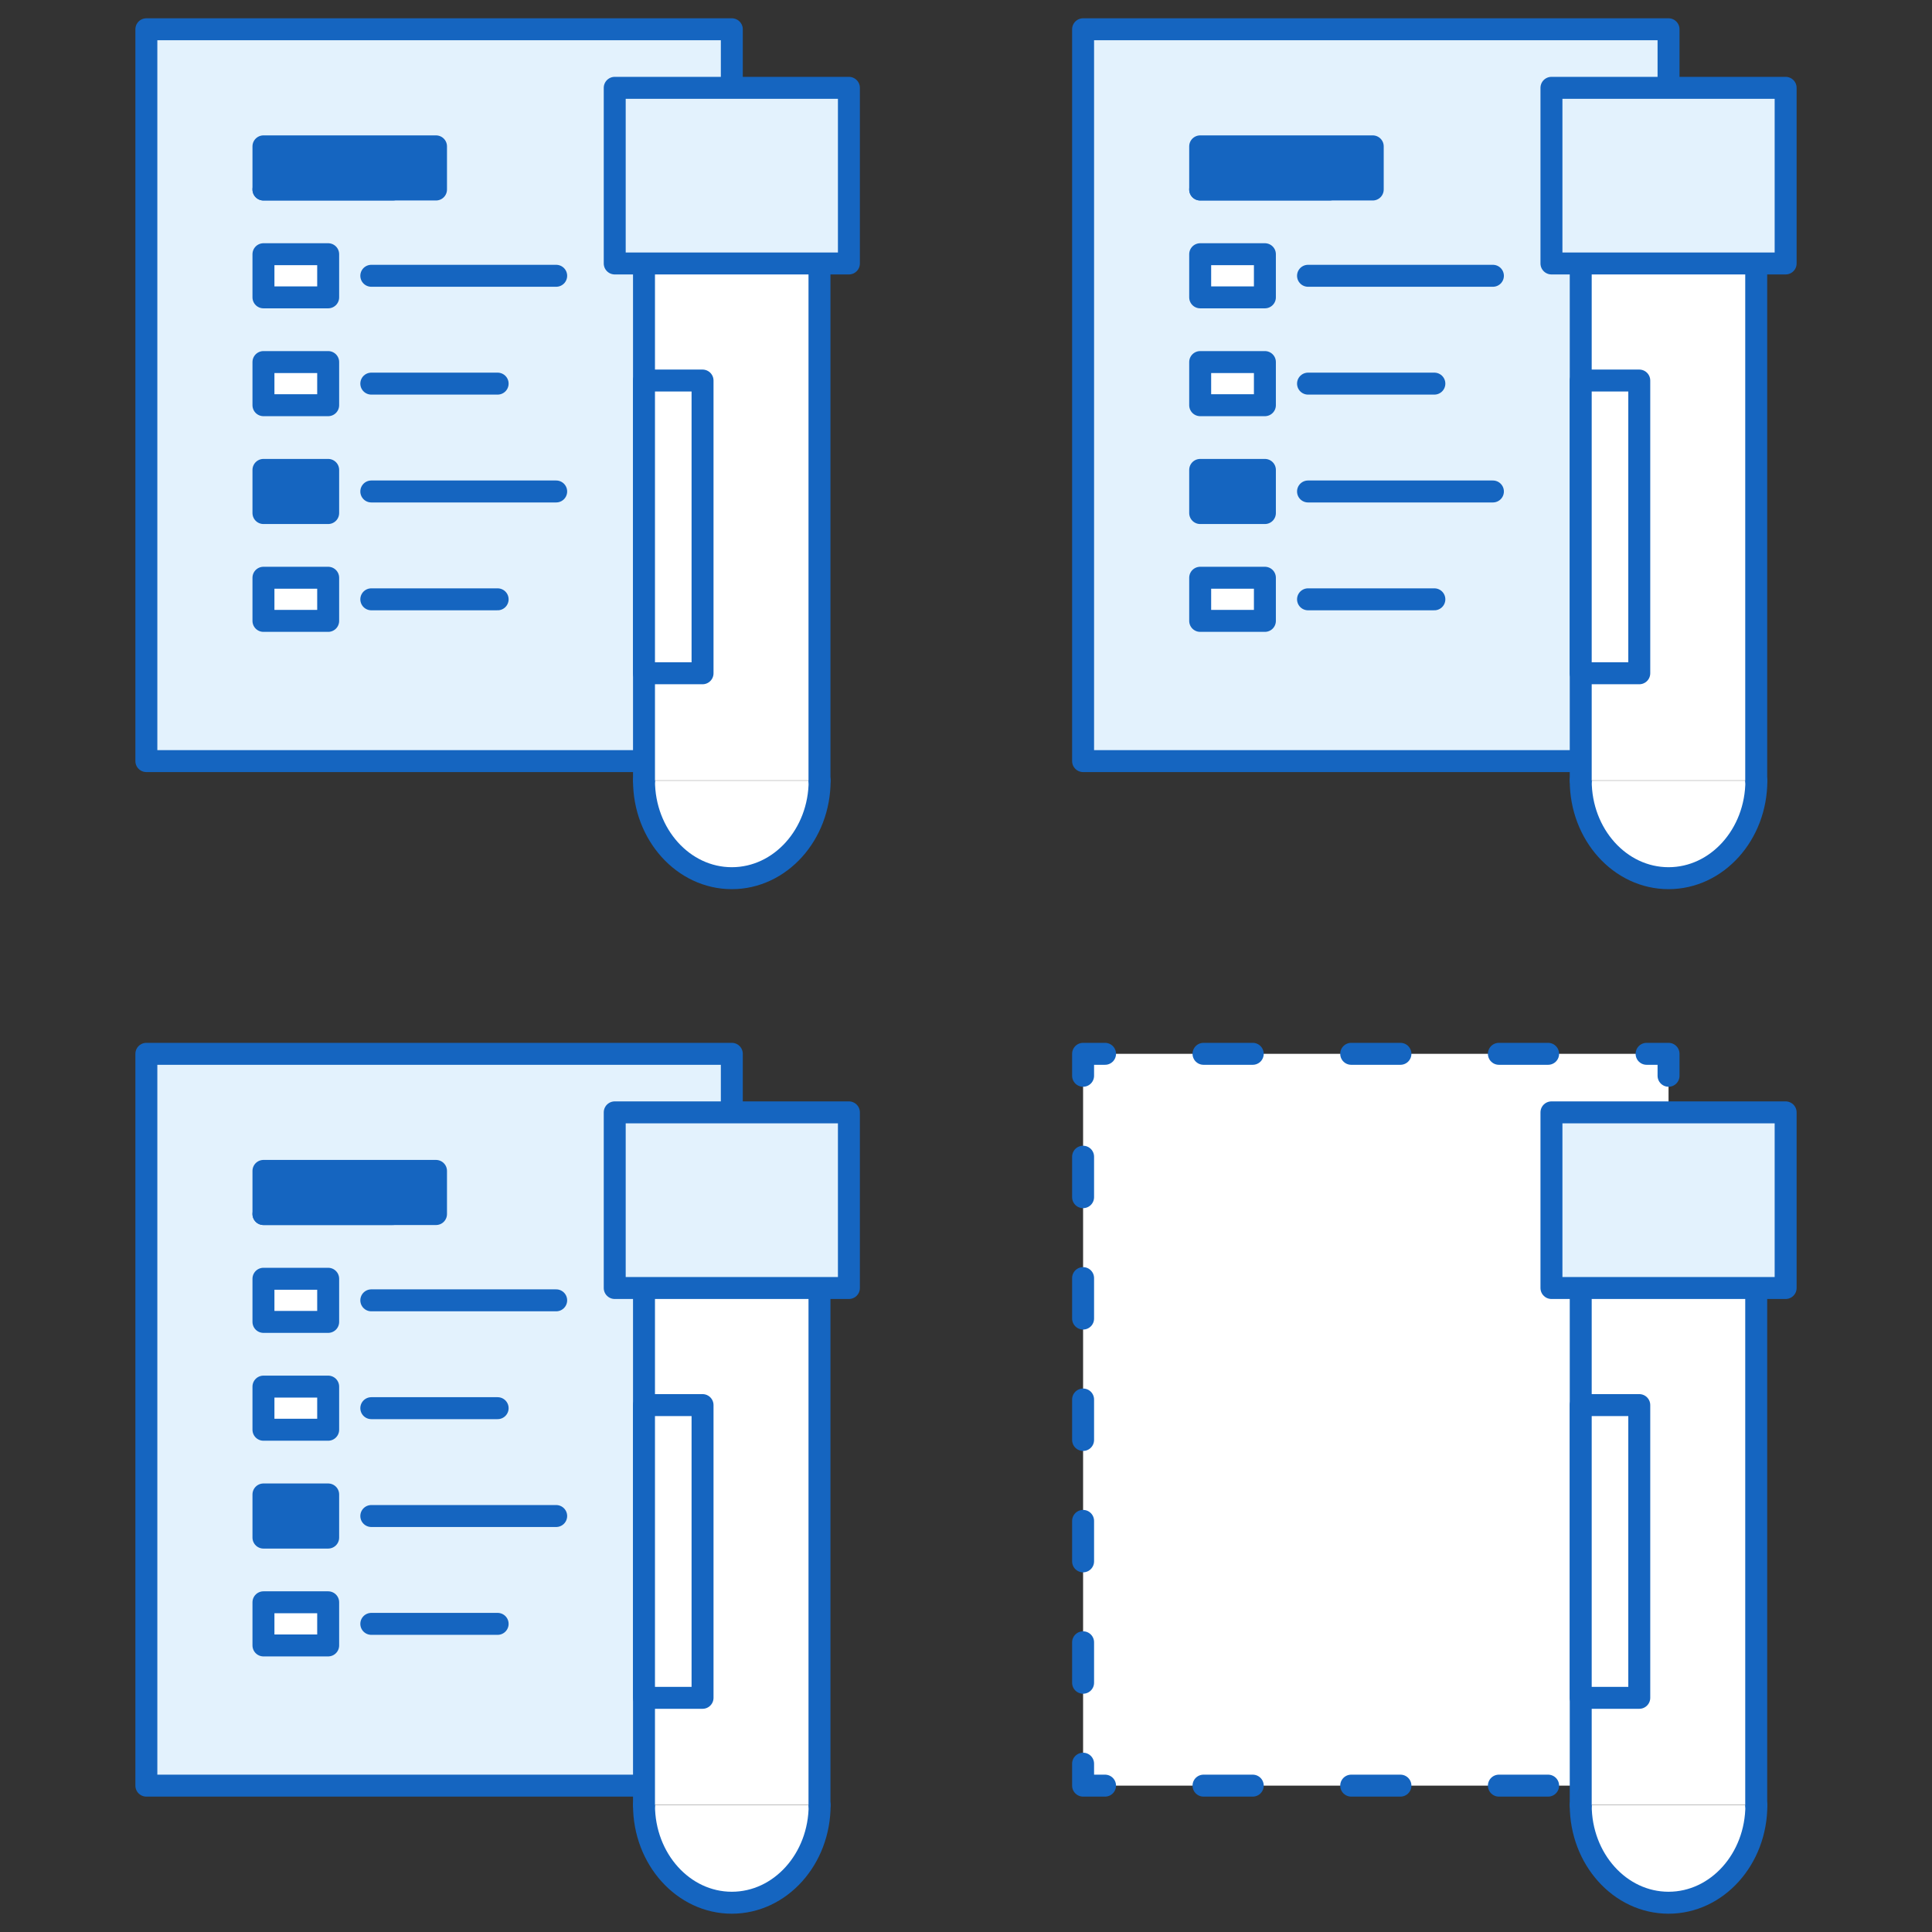 <?xml version="1.0" encoding="utf-8"?>
<!-- Generator: Adobe Illustrator 16.0.4, SVG Export Plug-In . SVG Version: 6.00 Build 0)  -->
<!DOCTYPE svg PUBLIC "-//W3C//DTD SVG 1.1//EN" "http://www.w3.org/Graphics/SVG/1.1/DTD/svg11.dtd">
<svg version="1.1" id="Layer_1" xmlns="http://www.w3.org/2000/svg" xmlns:xlink="http://www.w3.org/1999/xlink" x="0px" y="0px"
	 width="264px" height="264px" viewBox="0 0 264 264" enable-background="new 0 0 264 264" xml:space="preserve">
<rect x="0" y="0" width="264" height="264" fill="#333333" stroke="none"/>
<g id="New_Symbol_13">
</g>
<g>
	<g>
		
			<rect x="148" y="4" fill="#E3F2FD" stroke="#1565C0" stroke-width="3" stroke-linecap="round" stroke-linejoin="round" stroke-miterlimit="10" width="80" height="100"/>
		<g>
			<g>
				<g>
					
						<rect x="164" y="34.737" fill="#FFFFFF" stroke="#1565C0" stroke-width="3" stroke-linecap="round" stroke-linejoin="round" stroke-miterlimit="10" width="8.843" height="5.895"/>
					
						<rect x="164" y="20" fill="#1565C0" stroke="#1565C0" stroke-width="3" stroke-linecap="round" stroke-linejoin="round" stroke-miterlimit="10" width="23.579" height="5.895"/>
					
						<line fill="none" stroke="#1565C0" stroke-width="3" stroke-linecap="round" stroke-linejoin="round" stroke-miterlimit="10" x1="178.737" y1="37.685" x2="204" y2="37.685"/>
					
						<line fill="none" stroke="#1565C0" stroke-width="3" stroke-linecap="round" stroke-linejoin="round" stroke-miterlimit="10" x1="164" y1="25.895" x2="181.685" y2="25.895"/>
					
						<rect x="164" y="49.474" fill="#FFFFFF" stroke="#1565C0" stroke-width="3" stroke-linecap="round" stroke-linejoin="round" stroke-miterlimit="10" width="8.843" height="5.895"/>
					
						<line fill="none" stroke="#1565C0" stroke-width="3" stroke-linecap="round" stroke-linejoin="round" stroke-miterlimit="10" x1="178.737" y1="52.421" x2="196" y2="52.421"/>
					
						<rect x="164" y="64.211" fill="#1565C0" stroke="#1565C0" stroke-width="3" stroke-linecap="round" stroke-linejoin="round" stroke-miterlimit="10" width="8.843" height="5.895"/>
					
						<line fill="none" stroke="#1565C0" stroke-width="3" stroke-linecap="round" stroke-linejoin="round" stroke-miterlimit="10" x1="178.737" y1="67.158" x2="204" y2="67.158"/>
				</g>
				<g>
					
						<rect x="164" y="78.947" fill="#FFFFFF" stroke="#1565C0" stroke-width="3" stroke-linecap="round" stroke-linejoin="round" stroke-miterlimit="10" width="8.843" height="5.895"/>
					
						<line fill="none" stroke="#1565C0" stroke-width="3" stroke-linecap="round" stroke-linejoin="round" stroke-miterlimit="10" x1="178.737" y1="81.895" x2="196" y2="81.895"/>
				</g>
			</g>
		</g>
		<g>
			
				<path fill="#FFFFFF" stroke="#1565C0" stroke-width="3" stroke-linecap="round" stroke-linejoin="round" stroke-miterlimit="10" d="
				M240,106.667c0,7.363-5.371,13.333-12,13.333c-6.627,0-12-5.97-12-13.333"/>
			
				<polyline fill="#FFFFFF" stroke="#1565C0" stroke-width="3" stroke-linecap="round" stroke-linejoin="round" stroke-miterlimit="10" points="
				216,106.642 216,28.001 239.979,28.001 239.979,106.642 			"/>
			
				<rect x="212" y="12.001" fill="#E3F2FD" stroke="#1565C0" stroke-width="3" stroke-linecap="round" stroke-linejoin="round" stroke-miterlimit="10" width="32" height="24"/>
			
				<rect x="216" y="52" fill="#FFFFFF" stroke="#1565C0" stroke-width="3" stroke-linecap="round" stroke-linejoin="round" stroke-miterlimit="10" width="8" height="40"/>
		</g>
	</g>
	<g>
		<rect x="148" y="144" fill="#FFFFFF" width="80" height="100"/>
		<g>
			<polyline fill="none" stroke="#1565C0" stroke-width="3" stroke-linecap="round" stroke-linejoin="round" points="228,241 
				228,244 225,244 			"/>
			
				<line fill="none" stroke="#1565C0" stroke-width="3" stroke-linecap="round" stroke-linejoin="round" stroke-dasharray="6.727,13.454" x1="211.545" y1="244" x2="157.728" y2="244"/>
			<polyline fill="none" stroke="#1565C0" stroke-width="3" stroke-linecap="round" stroke-linejoin="round" points="151,244 
				148,244 148,241 			"/>
			
				<line fill="none" stroke="#1565C0" stroke-width="3" stroke-linecap="round" stroke-linejoin="round" stroke-dasharray="5.529,11.059" x1="148" y1="229.941" x2="148" y2="152.529"/>
			<polyline fill="none" stroke="#1565C0" stroke-width="3" stroke-linecap="round" stroke-linejoin="round" points="148,147 
				148,144 151,144 			"/>
			
				<line fill="none" stroke="#1565C0" stroke-width="3" stroke-linecap="round" stroke-linejoin="round" stroke-dasharray="6.727,13.454" x1="164.455" y1="144" x2="218.272" y2="144"/>
			<polyline fill="none" stroke="#1565C0" stroke-width="3" stroke-linecap="round" stroke-linejoin="round" points="225,144 
				228,144 228,147 			"/>
			
				<line fill="none" stroke="#1565C0" stroke-width="3" stroke-linecap="round" stroke-linejoin="round" stroke-dasharray="5.529,11.059" x1="228" y1="158.059" x2="228" y2="235.471"/>
		</g>
	</g>
	<g>
		
			<path fill="#FFFFFF" stroke="#1565C0" stroke-width="3" stroke-linecap="round" stroke-linejoin="round" stroke-miterlimit="10" d="
			M240,246.667c0,7.363-5.371,13.333-12,13.333c-6.627,0-12-5.97-12-13.333"/>
		
			<polyline fill="#FFFFFF" stroke="#1565C0" stroke-width="3" stroke-linecap="round" stroke-linejoin="round" stroke-miterlimit="10" points="
			216,246.642 216,168.001 239.979,168.001 239.979,246.642 		"/>
		
			<rect x="212" y="152.001" fill="#E3F2FD" stroke="#1565C0" stroke-width="3" stroke-linecap="round" stroke-linejoin="round" stroke-miterlimit="10" width="32" height="24"/>
		
			<rect x="216" y="192" fill="#FFFFFF" stroke="#1565C0" stroke-width="3" stroke-linecap="round" stroke-linejoin="round" stroke-miterlimit="10" width="8" height="40"/>
	</g>
	<g>
		
			<rect x="20" y="144" fill="#E3F2FD" stroke="#1565C0" stroke-width="3" stroke-linecap="round" stroke-linejoin="round" stroke-miterlimit="10" width="80" height="100"/>
		<g>
			<g>
				<g>
					
						<rect x="36" y="174.737" fill="#FFFFFF" stroke="#1565C0" stroke-width="3" stroke-linecap="round" stroke-linejoin="round" stroke-miterlimit="10" width="8.843" height="5.895"/>
					
						<rect x="36" y="160" fill="#1565C0" stroke="#1565C0" stroke-width="3" stroke-linecap="round" stroke-linejoin="round" stroke-miterlimit="10" width="23.579" height="5.895"/>
					
						<line fill="none" stroke="#1565C0" stroke-width="3" stroke-linecap="round" stroke-linejoin="round" stroke-miterlimit="10" x1="50.737" y1="177.685" x2="76" y2="177.685"/>
					
						<line fill="none" stroke="#1565C0" stroke-width="3" stroke-linecap="round" stroke-linejoin="round" stroke-miterlimit="10" x1="36" y1="165.895" x2="53.685" y2="165.895"/>
					
						<rect x="36" y="189.474" fill="#FFFFFF" stroke="#1565C0" stroke-width="3" stroke-linecap="round" stroke-linejoin="round" stroke-miterlimit="10" width="8.843" height="5.895"/>
					
						<line fill="none" stroke="#1565C0" stroke-width="3" stroke-linecap="round" stroke-linejoin="round" stroke-miterlimit="10" x1="50.737" y1="192.421" x2="68" y2="192.421"/>
					
						<rect x="36" y="204.211" fill="#1565C0" stroke="#1565C0" stroke-width="3" stroke-linecap="round" stroke-linejoin="round" stroke-miterlimit="10" width="8.843" height="5.895"/>
					
						<line fill="none" stroke="#1565C0" stroke-width="3" stroke-linecap="round" stroke-linejoin="round" stroke-miterlimit="10" x1="50.737" y1="207.158" x2="76" y2="207.158"/>
				</g>
				<g>
					
						<rect x="36" y="218.947" fill="#FFFFFF" stroke="#1565C0" stroke-width="3" stroke-linecap="round" stroke-linejoin="round" stroke-miterlimit="10" width="8.843" height="5.895"/>
					
						<line fill="none" stroke="#1565C0" stroke-width="3" stroke-linecap="round" stroke-linejoin="round" stroke-miterlimit="10" x1="50.737" y1="221.895" x2="68" y2="221.895"/>
				</g>
			</g>
		</g>
		<g>
			
				<path fill="#FFFFFF" stroke="#1565C0" stroke-width="3" stroke-linecap="round" stroke-linejoin="round" stroke-miterlimit="10" d="
				M112,246.667c0,7.363-5.371,13.333-12,13.333c-6.627,0-12-5.97-12-13.333"/>
			
				<polyline fill="#FFFFFF" stroke="#1565C0" stroke-width="3" stroke-linecap="round" stroke-linejoin="round" stroke-miterlimit="10" points="
				88,246.642 88,168.001 111.979,168.001 111.979,246.642 			"/>
			
				<rect x="84" y="152.001" fill="#E3F2FD" stroke="#1565C0" stroke-width="3" stroke-linecap="round" stroke-linejoin="round" stroke-miterlimit="10" width="32" height="24"/>
			
				<rect x="88" y="192" fill="#FFFFFF" stroke="#1565C0" stroke-width="3" stroke-linecap="round" stroke-linejoin="round" stroke-miterlimit="10" width="8" height="40"/>
		</g>
	</g>
	<g>
		
			<rect x="20" y="4" fill="#E3F2FD" stroke="#1565C0" stroke-width="3" stroke-linecap="round" stroke-linejoin="round" stroke-miterlimit="10" width="80" height="100"/>
		<g>
			<g>
				<g>
					
						<rect x="36" y="34.737" fill="#FFFFFF" stroke="#1565C0" stroke-width="3" stroke-linecap="round" stroke-linejoin="round" stroke-miterlimit="10" width="8.843" height="5.895"/>
					
						<rect x="36" y="20" fill="#1565C0" stroke="#1565C0" stroke-width="3" stroke-linecap="round" stroke-linejoin="round" stroke-miterlimit="10" width="23.579" height="5.895"/>
					
						<line fill="none" stroke="#1565C0" stroke-width="3" stroke-linecap="round" stroke-linejoin="round" stroke-miterlimit="10" x1="50.737" y1="37.685" x2="76" y2="37.685"/>
					
						<line fill="none" stroke="#1565C0" stroke-width="3" stroke-linecap="round" stroke-linejoin="round" stroke-miterlimit="10" x1="36" y1="25.895" x2="53.685" y2="25.895"/>
					
						<rect x="36" y="49.474" fill="#FFFFFF" stroke="#1565C0" stroke-width="3" stroke-linecap="round" stroke-linejoin="round" stroke-miterlimit="10" width="8.843" height="5.895"/>
					
						<line fill="none" stroke="#1565C0" stroke-width="3" stroke-linecap="round" stroke-linejoin="round" stroke-miterlimit="10" x1="50.737" y1="52.421" x2="68" y2="52.421"/>
					
						<rect x="36" y="64.211" fill="#1565C0" stroke="#1565C0" stroke-width="3" stroke-linecap="round" stroke-linejoin="round" stroke-miterlimit="10" width="8.843" height="5.895"/>
					
						<line fill="none" stroke="#1565C0" stroke-width="3" stroke-linecap="round" stroke-linejoin="round" stroke-miterlimit="10" x1="50.737" y1="67.158" x2="76" y2="67.158"/>
				</g>
				<g>
					
						<rect x="36" y="78.947" fill="#FFFFFF" stroke="#1565C0" stroke-width="3" stroke-linecap="round" stroke-linejoin="round" stroke-miterlimit="10" width="8.843" height="5.895"/>
					
						<line fill="none" stroke="#1565C0" stroke-width="3" stroke-linecap="round" stroke-linejoin="round" stroke-miterlimit="10" x1="50.737" y1="81.895" x2="68" y2="81.895"/>
				</g>
			</g>
		</g>
		<g>
			
				<path fill="#FFFFFF" stroke="#1565C0" stroke-width="3" stroke-linecap="round" stroke-linejoin="round" stroke-miterlimit="10" d="
				M112,106.667c0,7.363-5.371,13.333-12,13.333c-6.627,0-12-5.97-12-13.333"/>
			
				<polyline fill="#FFFFFF" stroke="#1565C0" stroke-width="3" stroke-linecap="round" stroke-linejoin="round" stroke-miterlimit="10" points="
				88,106.642 88,28.001 111.979,28.001 111.979,106.642 			"/>
			
				<rect x="84" y="12.001" fill="#E3F2FD" stroke="#1565C0" stroke-width="3" stroke-linecap="round" stroke-linejoin="round" stroke-miterlimit="10" width="32" height="24"/>
			
				<rect x="88" y="52" fill="#FFFFFF" stroke="#1565C0" stroke-width="3" stroke-linecap="round" stroke-linejoin="round" stroke-miterlimit="10" width="8" height="40"/>
		</g>
	</g>
</g>
</svg>
